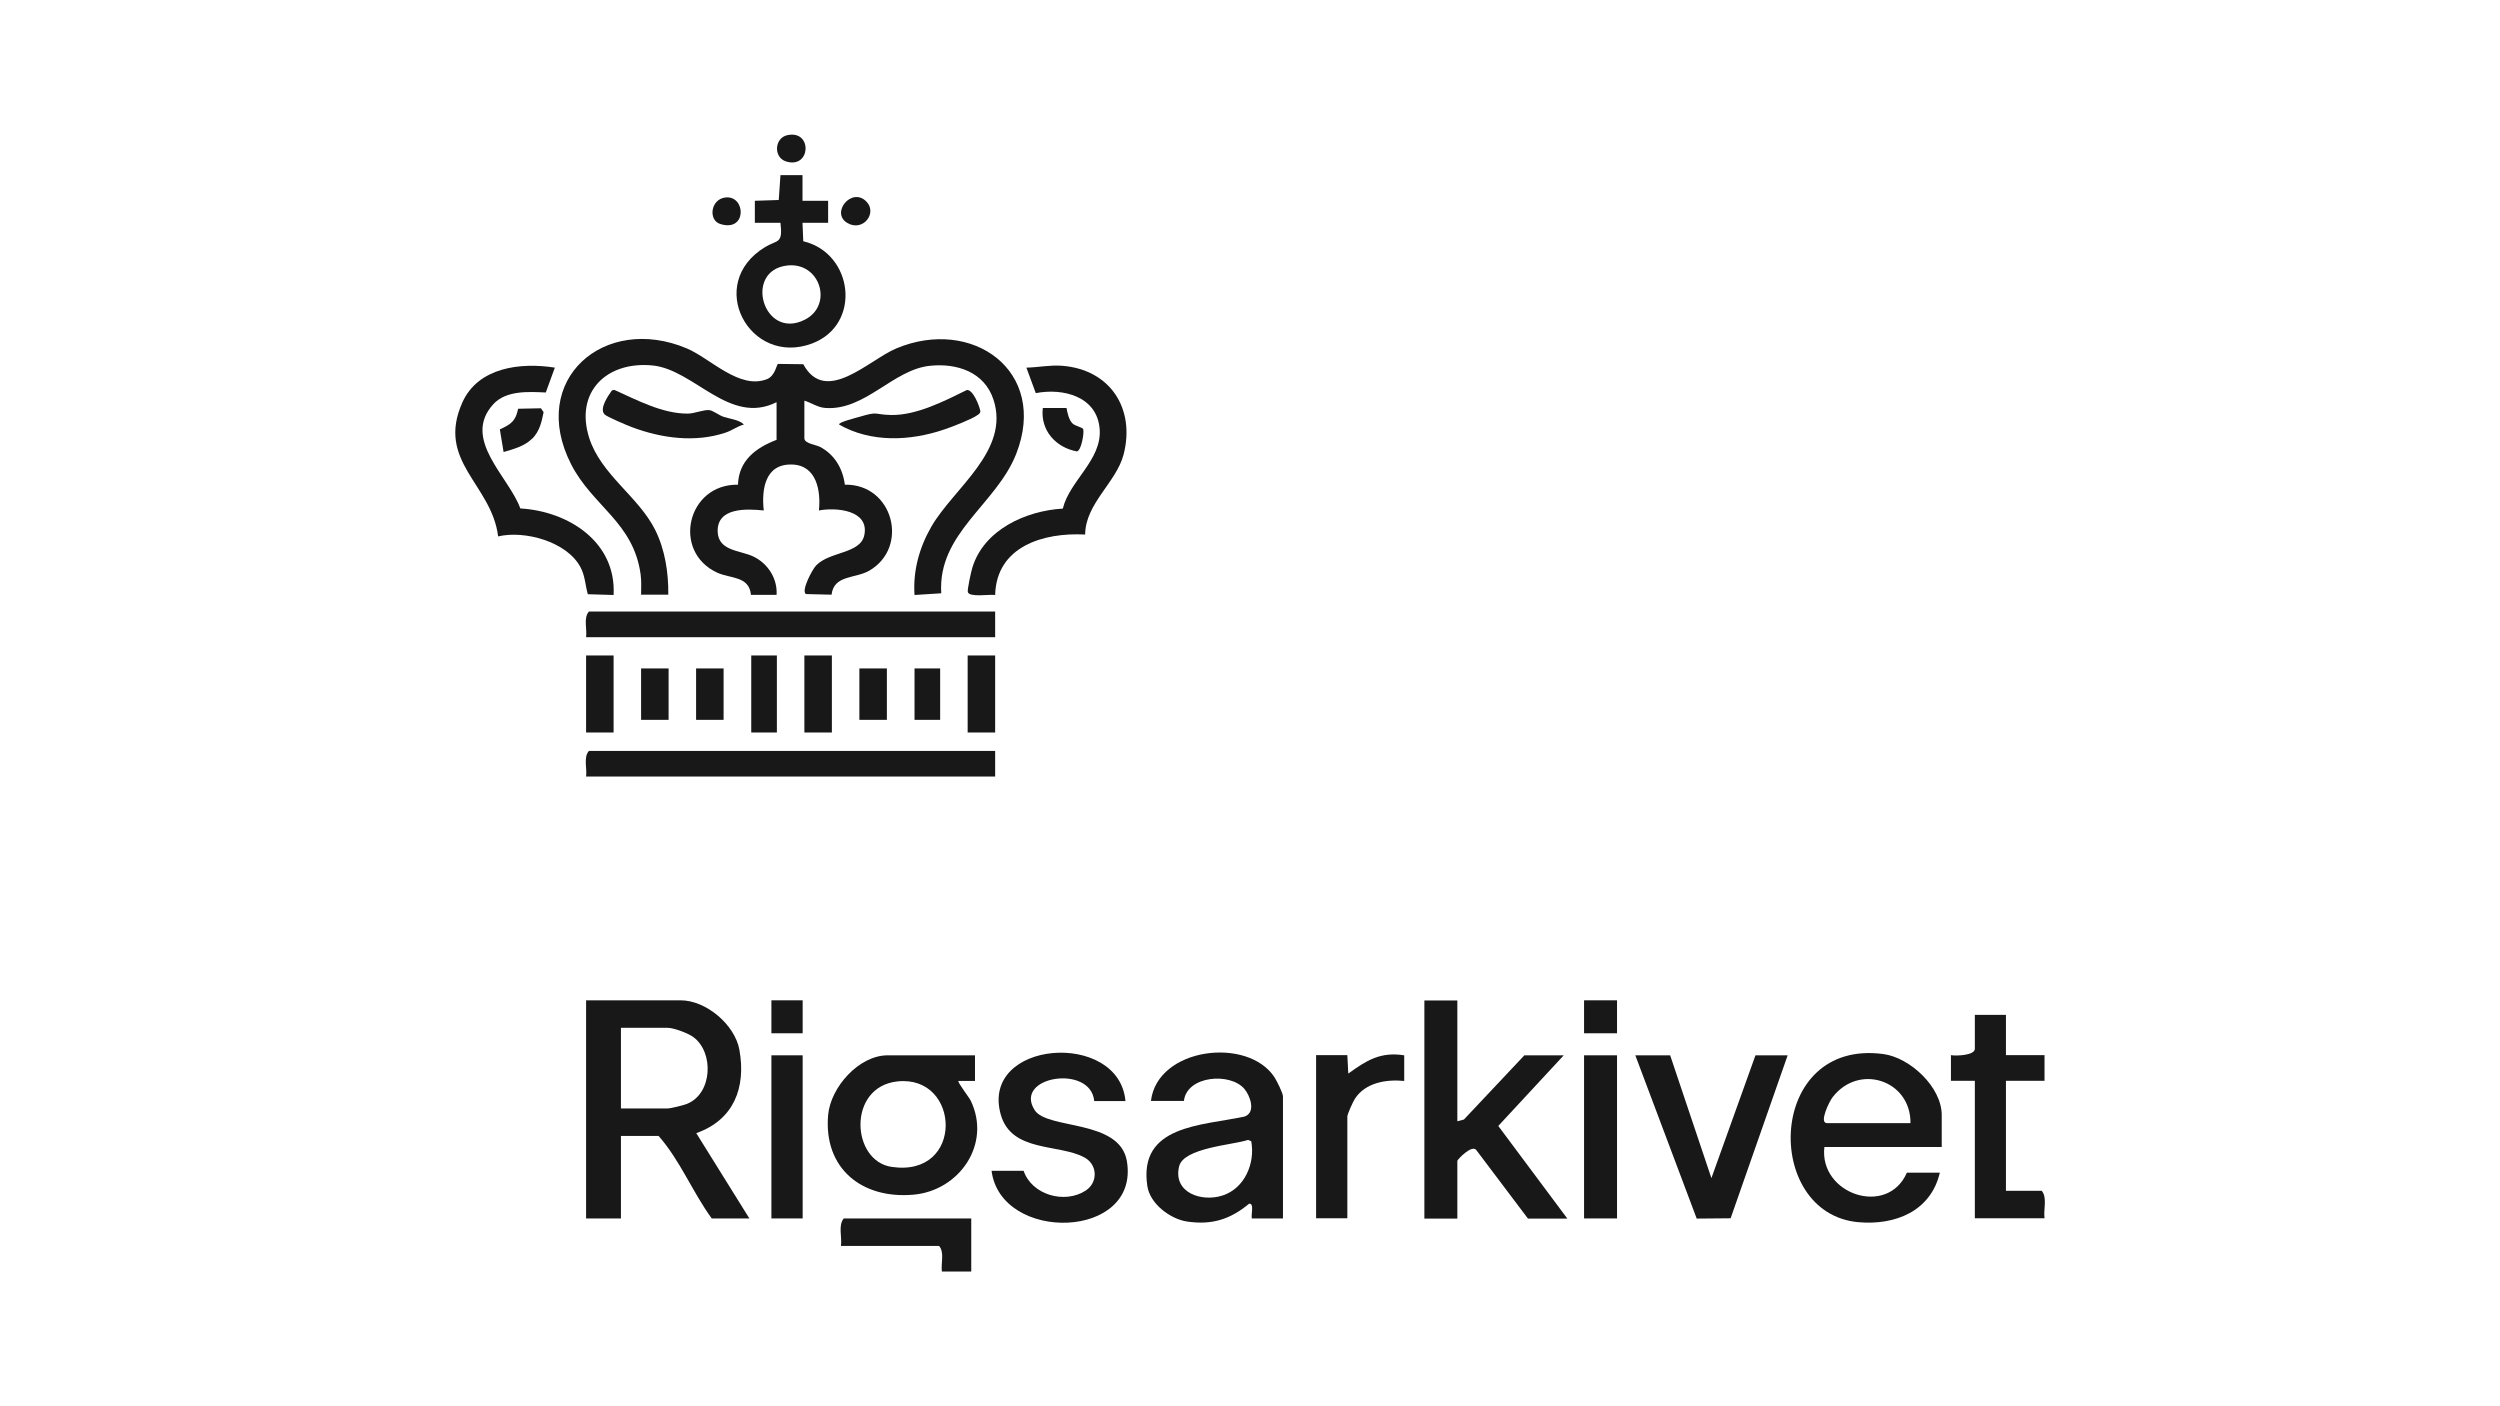 <?xml version="1.0" encoding="UTF-8"?>
<svg id="Layer_1" data-name="Layer 1" xmlns="http://www.w3.org/2000/svg" viewBox="0 0 160 90">
  <path d="M41.03,38.08c0-.44.03-.88-.03-1.32-.46-3.34-3.07-4.35-4.45-7.05-2.76-5.41,2.13-9.64,7.41-7.41,1.51.64,3.38,2.67,5.14,1.96.51-.21.61-.95.69-.97l1.62.02c1.43,2.64,4.19-.27,5.95-1.01,4.86-2.04,9.75,1.44,7.68,6.74-1.27,3.25-5.04,5.07-4.8,8.93l-1.71.11c-.11-1.54.31-3.05,1.08-4.38,1.42-2.46,5.05-4.86,3.97-8.13-.58-1.76-2.33-2.34-4.06-2.16-2.36.24-4.15,2.88-6.69,2.7-.49-.03-.9-.33-1.35-.47v2.41c0,.33.71.41.98.54.94.48,1.48,1.39,1.61,2.43,3.1-.06,4.15,4.02,1.55,5.51-.9.51-2.25.26-2.4,1.53l-1.64-.04c-.33-.2.41-1.58.65-1.83.89-.92,2.85-.73,3.09-1.96.31-1.59-1.81-1.77-2.91-1.56.13-1.25-.14-2.89-1.71-2.94-1.73-.06-1.97,1.57-1.82,2.94-1.09-.11-2.99-.21-2.95,1.35.04,1.26,1.44,1.19,2.29,1.6.92.44,1.55,1.41,1.48,2.45h-1.64c-.11-1.21-1.3-1.03-2.16-1.42-2.92-1.35-1.92-5.68,1.33-5.63.05-1.55,1.14-2.36,2.47-2.87v-2.41c-3.01,1.51-5.26-2.08-7.93-2.35-2.93-.29-5,1.68-4.06,4.64.76,2.36,3.14,3.73,4.22,5.88.63,1.26.86,2.75.84,4.15h-1.76Z" style="fill: #181818;"/>
  <path d="M47.96,77.98h-2.41c-1.23-1.69-2.02-3.71-3.4-5.28h-2.41v5.28h-2.23v-13.96h6.05c1.63,0,3.47,1.56,3.76,3.16.44,2.43-.36,4.5-2.76,5.34l3.4,5.46ZM39.74,70.94h2.99c.2,0,1-.2,1.23-.29,1.64-.65,1.75-3.3.41-4.28-.34-.25-1.25-.59-1.64-.59h-2.99v5.16Z" style="fill: #181818;"/>
  <path d="M93.27,64.02v7.74l.42-.11,3.87-4.11h2.52l-4.19,4.52,4.42,5.93h-2.52l-3.28-4.35c-.26-.47-1.24.58-1.24.65v3.7h-2.11v-13.96h2.11Z" style="fill: #181818;"/>
  <path d="M124.15,75.05c-.58,2.47-2.85,3.38-5.22,3.17-6.14-.56-5.87-11.77,1.61-10.76,1.71.23,3.73,2.12,3.73,3.9v2.05h-7.51c-.35,3.02,4.04,4.5,5.28,1.64h2.11ZM122.27,71.88c.03-2.75-3.31-3.85-4.99-1.65-.2.26-.89,1.65-.35,1.65h5.34Z" style="fill: #181818;"/>
  <path d="M82.12,77.98h-2c-.07-.21.17-1-.18-.94-1.21,1-2.37,1.37-3.96,1.14-1.08-.16-2.38-1.13-2.55-2.27-.59-3.92,3.49-3.86,6.22-4.45.75-.26.36-1.33,0-1.76-.9-1.08-3.69-.87-3.88.76h-2.11c.41-3.43,6.21-4.13,7.91-1.51.14.22.54,1.01.54,1.22v7.8ZM79.86,72.96c-.98.32-4.13.5-4.4,1.7-.39,1.68,1.45,2.29,2.79,1.85,1.41-.46,2.09-2.06,1.83-3.47l-.21-.09Z" style="fill: #181818;"/>
  <path d="M72.03,70.47h-2c-.21-2.38-5.2-1.59-3.81.58.81,1.26,5.44.56,5.9,3.26.85,5.05-8.07,5.25-8.66.62h2.05c.53,1.55,2.63,2.14,3.97,1.27.8-.52.77-1.66-.07-2.12-1.63-.89-4.67-.31-5.36-2.74-1.35-4.79,7.58-5.44,7.98-.87Z" style="fill: #181818;"/>
  <path d="M62.4,67.54v1.64h-1.06c-.08.07.7,1.07.79,1.27,1.33,2.77-.73,5.75-3.67,6.01-3.29.29-5.76-1.67-5.46-5.1.16-1.78,1.97-3.82,3.81-3.82h5.58ZM57.44,69.21c-3.22.34-2.97,5.09-.38,5.47,4.68.7,4.43-5.9.38-5.47Z" style="fill: #181818;"/>
  <path d="M63.69,39.14v1.64h-26.18c.07-.52-.18-1.24.18-1.64h26Z" style="fill: #181818;"/>
  <path d="M63.69,48.06v1.64h-26.18c.07-.52-.18-1.24.18-1.64h26Z" style="fill: #181818;"/>
  <polygon points="106.89 67.54 109.53 75.4 112.35 67.54 114.41 67.54 110.76 77.97 108.59 77.99 104.66 67.54 106.89 67.54" style="fill: #181818;"/>
  <path d="M69.44,34.21c-2.65-.14-5.67.75-5.75,3.87-.34-.06-1.65.17-1.75-.19-.04-.15.21-1.31.29-1.56.74-2.43,3.42-3.64,5.79-3.78.43-1.78,2.5-3.11,2.36-5.07-.15-2.11-2.33-2.66-4.09-2.32l-.6-1.63c.77-.02,1.5-.18,2.29-.12,3.07.24,4.69,2.74,3.93,5.68-.47,1.79-2.44,3.13-2.46,5.11Z" style="fill: #181818;"/>
  <path d="M35.51,23.53l-.58,1.59c-1.07-.05-2.54-.15-3.36.75-2.04,2.24,1.01,4.65,1.73,6.67,3.09.18,6.15,2.15,5.97,5.54l-1.65-.05c-.17-.6-.17-1.18-.48-1.75-.88-1.62-3.56-2.35-5.26-1.95-.41-3.34-3.98-4.79-2.29-8.57,1.01-2.26,3.73-2.58,5.93-2.23Z" style="fill: #181818;"/>
  <path d="M51.36,11.21v1.64h1.64v1.41h-1.64l.05,1.18c3.21.76,3.76,5.33.57,6.54-4,1.51-6.89-3.82-3.01-6.17.8-.48,1.14-.18.98-1.55h-1.64v-1.41s1.53-.05,1.53-.05l.11-1.59h1.41ZM50.4,16.99c-2.85.31-1.55,4.82,1.11,3.47,1.83-.93.99-3.69-1.11-3.47Z" style="fill: #181818;"/>
  <path d="M128.38,64.95v2.58h2.47v1.64h-2.47v7.04h2.29c.37.44.1,1.2.18,1.76h-4.46v-8.8h-1.53v-1.64c.32.06,1.53.02,1.53-.41v-2.17h2Z" style="fill: #181818;"/>
  <path d="M86.23,67.54l.06,1.17c1.16-.84,2.05-1.41,3.58-1.17v1.64c-1.15-.11-2.47.1-3.15,1.13-.12.18-.49.99-.49,1.15v6.51h-2v-10.44h2Z" style="fill: #181818;"/>
  <rect x="101.38" y="67.54" width="2.11" height="10.44" style="fill: #181818;"/>
  <rect x="49.37" y="67.54" width="2" height="10.44" style="fill: #181818;"/>
  <path d="M62.16,77.98v3.4h-1.88c-.07-.52.18-1.24-.18-1.64h-6.28c.08-.56-.19-1.32.18-1.76h8.16Z" style="fill: #181818;"/>
  <path d="M47.61,27.17c-.42.11-.75.38-1.18.52-1.94.65-4.09.36-5.98-.35-.28-.1-1.64-.68-1.76-.82-.35-.37.23-1.19.47-1.53l.15-.04c1.43.64,3.1,1.54,4.72,1.52.41,0,1.03-.27,1.38-.22.22.03.6.32.88.42.43.14,1.04.2,1.32.5Z" style="fill: #181818;"/>
  <path d="M53.71,27.17c-.1-.14,1.15-.45,1.32-.5,1.23-.37.89-.13,2.02-.11,1.63.02,3.4-.9,4.83-1.6.39-.04.8,1.01.86,1.34.01.15-.09.2-.19.27-.33.25-1.67.77-2.13.92-2.18.74-4.68.85-6.72-.32Z" style="fill: #181818;"/>
  <rect x="61.93" y="41.95" width="1.76" height="4.93" style="fill: #181818;"/>
  <rect x="51.48" y="41.95" width="1.76" height="4.93" style="fill: #181818;"/>
  <rect x="37.51" y="41.95" width="1.76" height="4.93" style="fill: #181818;"/>
  <rect x="48.08" y="41.95" width="1.64" height="4.93" style="fill: #181818;"/>
  <rect x="55" y="42.78" width="1.76" height="3.29" style="fill: #181818;"/>
  <rect x="44.55" y="42.78" width="1.76" height="3.29" style="fill: #181818;"/>
  <rect x="41.03" y="42.78" width="1.76" height="3.29" style="fill: #181818;"/>
  <rect x="58.53" y="42.78" width="1.64" height="3.29" style="fill: #181818;"/>
  <path d="M34.06,28.07c-.49.49-1.19.67-1.83.86l-.24-1.45c.7-.32,1.01-.52,1.17-1.32l1.46-.03.17.25c-.12.62-.26,1.22-.72,1.69Z" style="fill: #181818;"/>
  <path d="M68.26,26.12c.05.3.15.74.36.96.18.2.68.26.71.4.06.26-.13,1.37-.41,1.41-1.36-.25-2.35-1.36-2.18-2.78h1.52Z" style="fill: #181818;"/>
  <rect x="101.38" y="64.02" width="2.11" height="2.11" style="fill: #181818;"/>
  <rect x="49.37" y="64.02" width="2" height="2.11" style="fill: #181818;"/>
  <path d="M50.39,8.65c1.63-.35,1.51,2.19-.09,1.68-.81-.26-.74-1.5.09-1.68Z" style="fill: #181818;"/>
  <path d="M46.41,12.64c1.34-.17,1.42,2.26-.33,1.69-.75-.25-.61-1.56.33-1.69Z" style="fill: #181818;"/>
  <path d="M55.44,12.89c.74.74-.21,1.97-1.21,1.38-1.09-.64.27-2.32,1.21-1.38Z" style="fill: #181818;"/>
</svg>
